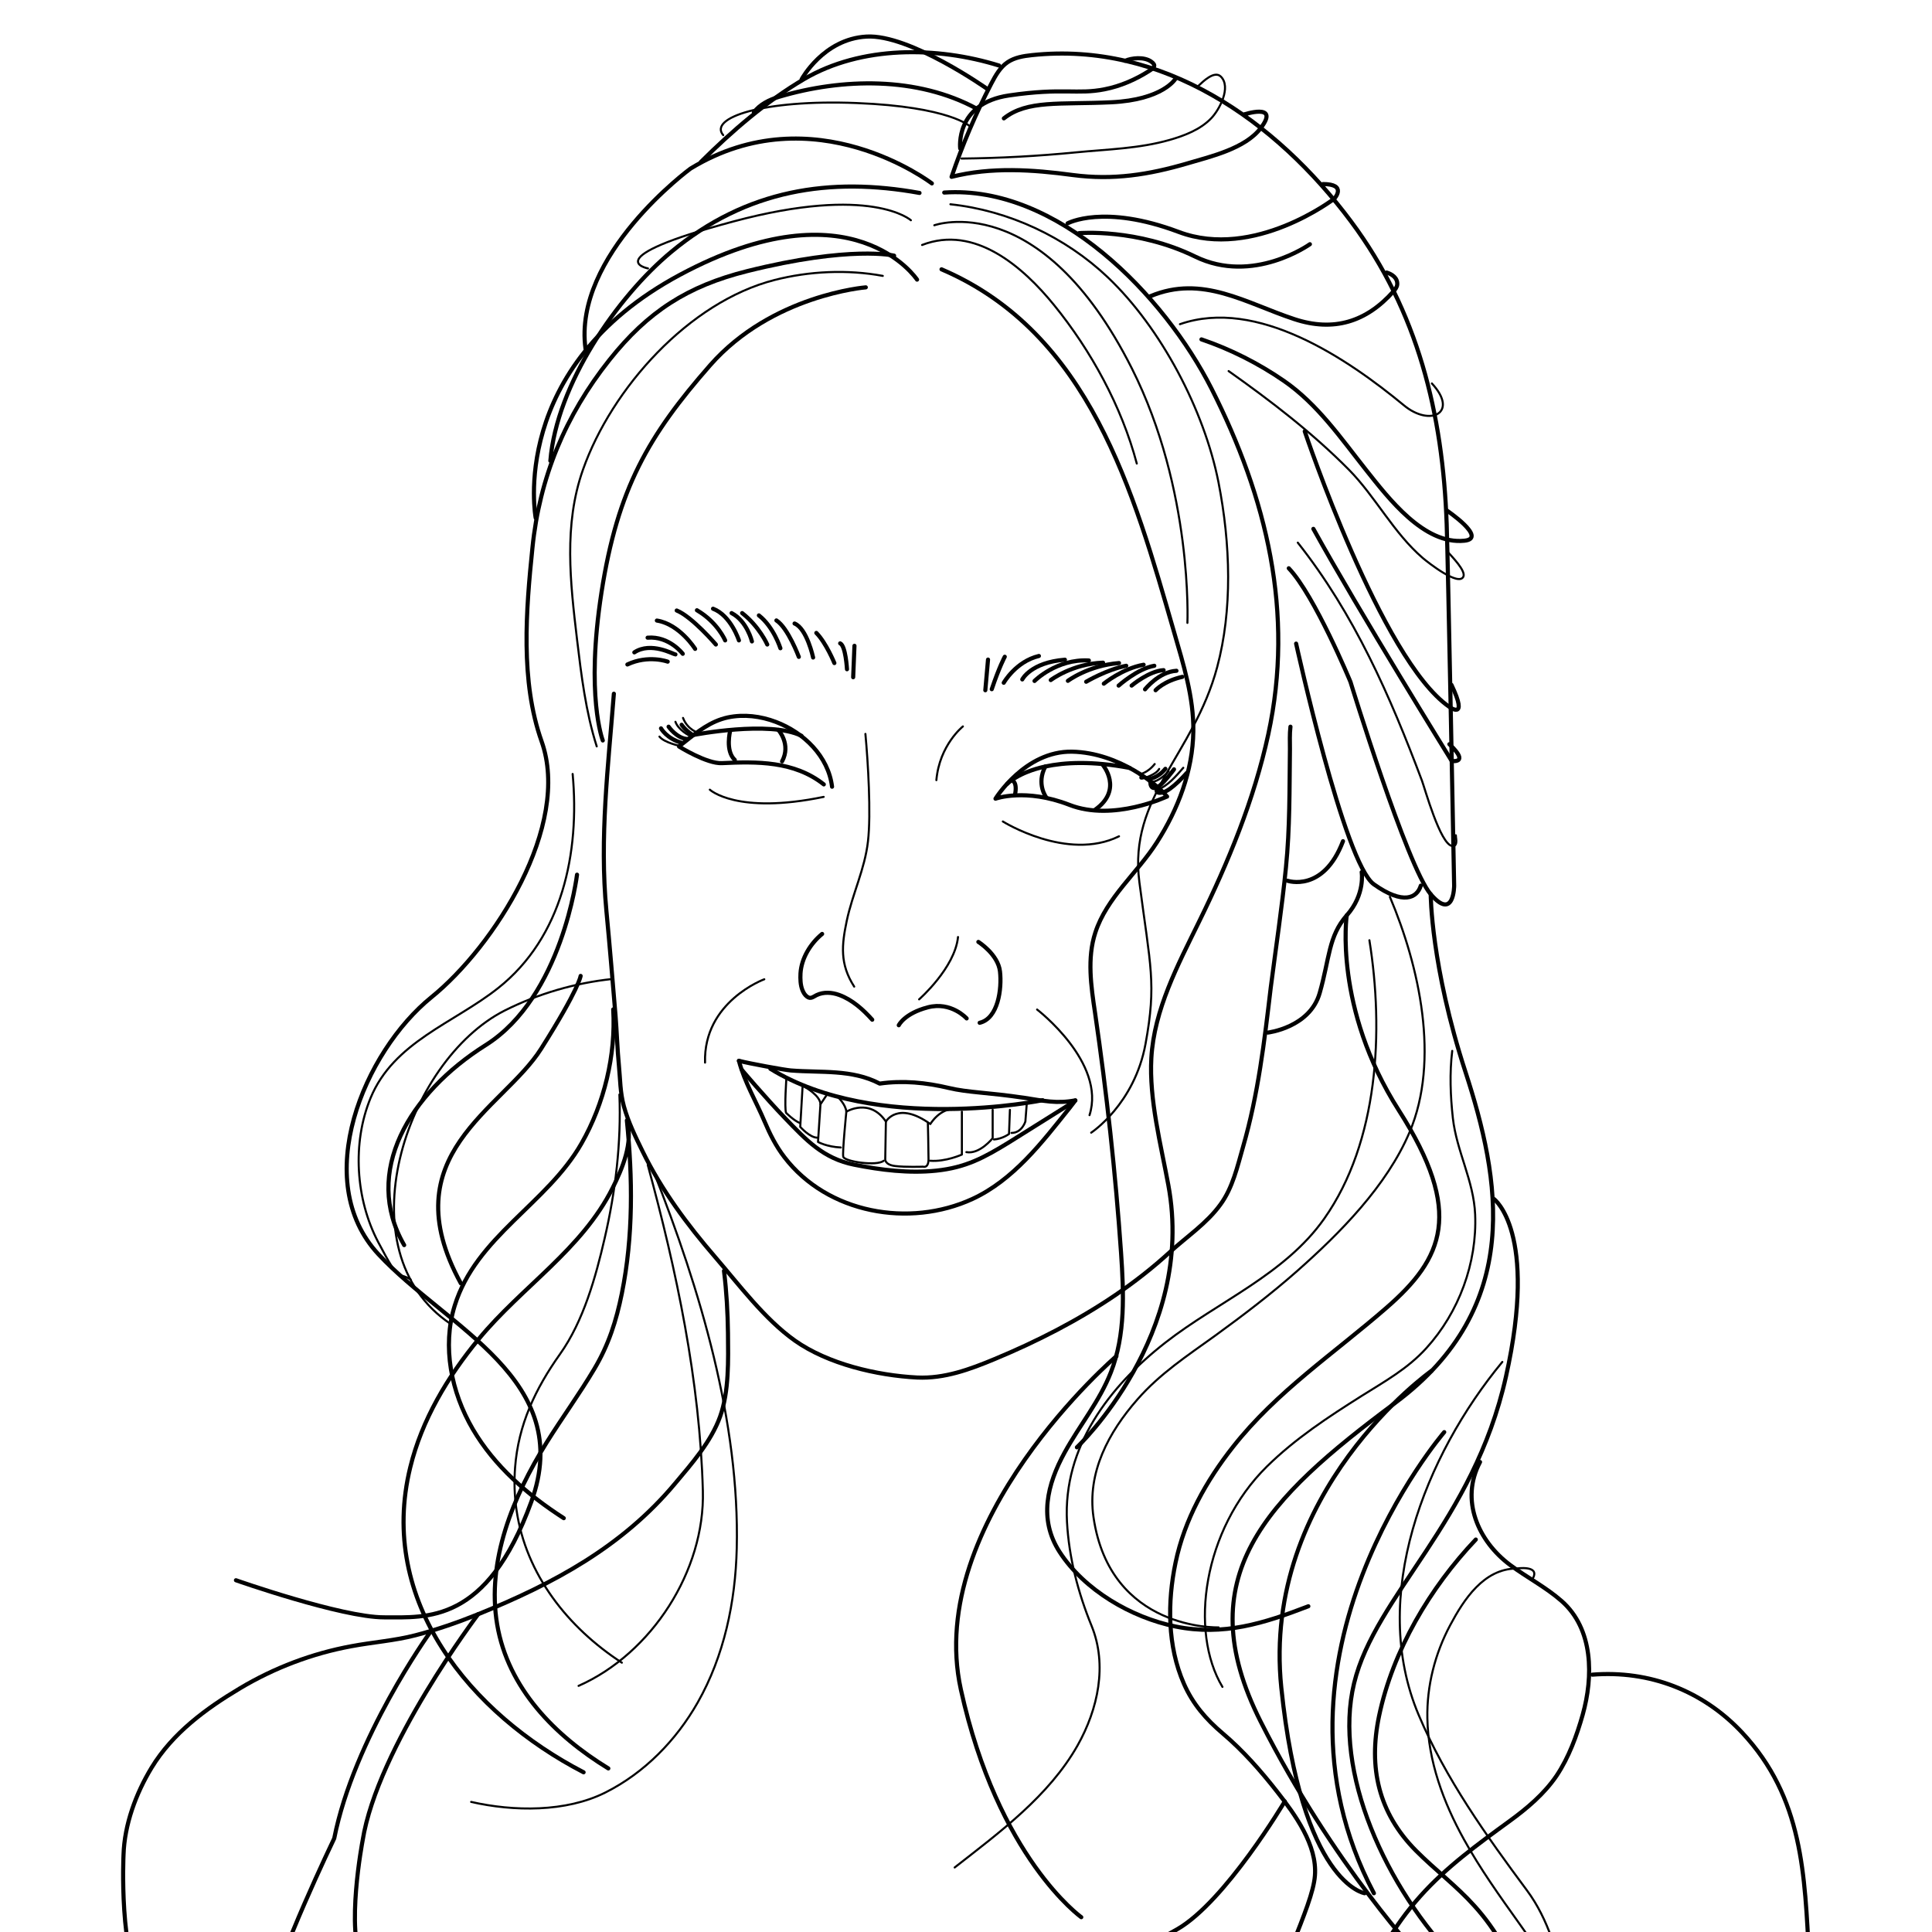 <?xml version="1.0" encoding="UTF-8"?>
<svg id="Layer_4" data-name="Layer 4" xmlns="http://www.w3.org/2000/svg" version="1.1" viewBox="0 0 1500 1500">
  <defs>
    <style>
      .cls-1, .cls-2 {
        stroke-linejoin: round;
      }

      .cls-1, .cls-2, .cls-3, .cls-4 {
        fill: none;
        stroke: #000;
        stroke-linecap: round;
      }

      .cls-1, .cls-4 {
        stroke-width: 3.2px;
      }

      .cls-2, .cls-3 {
        stroke-width: 1.6px;
      }

      .cls-3, .cls-4 {
        stroke-miterlimit: 10;
      }
    </style>
  </defs>
  <path class="cls-4" d="M476.6,538.6c-4.4,56.7-11.2,111.5-5.8,168.5,2.6,27.1,4.8,54.3,7.1,81.4,1,12.3,1.4,26.2,2.6,38.4,1.1,11.3.9,21.1,3.9,32.1,3.4,12.2,9,23.7,14.6,35.1,14.6,29.8,34.6,56.8,56.2,81.8,18.8,21.8,38.4,48.2,61.9,64.9,25.7,18.2,63.8,27.1,94.9,28.7,21.2,1,41-6.3,60.4-14.4,32.7-13.6,64.4-29.8,93.7-49.7,14.8-10.1,28.9-21.1,42.1-33.2,13.2-12.1,28.8-22.4,39.4-37.1,9.5-13,13.1-29.4,17.5-44.7,11.8-40.9,16.5-81.4,21.5-123.6,4-31.1,8.7-62.1,11.8-93.3,3.1-30.7,2.7-61.1,3.1-91.9,0-5.7-.3-11.7.4-17.4"/>
  <path class="cls-4" d="M694.2,198.5s-33.6-8.1-114.1,12c-46.3,11.6-77.1,31.4-106.9,68.9-34.3,43.1-54.3,91.5-59.8,145.8-5,48.5-9.5,103.6,7.1,150.4,23.2,65.4-36.8,159.2-85.5,198.6-52.2,42.2-94.6,142.3-41.1,199.7s153.1,97.2,118.6,192.1c-34.5,94.9-81.2,89.7-114.3,89.7s-115-28.8-115-28.8"/>
  <path class="cls-4" d="M731,209.1c115.1,49.3,149.1,172.6,180.5,281.5,7.3,25.3,15.4,50.9,15,77.2-.4,30.7-11.9,60.6-28.3,86.2-15.1,23.7-39,42.9-47.8,70.1-6.5,19.9-3.3,41.6-.2,62.3,9,61.9,15.9,124.1,20.2,186.5,2.1,31.1,3.5,63.4-7.9,92.5-8.7,22.4-24.4,41.3-35.9,62.3-13.6,24.8-20.3,51.8-4,77.1,19.2,29.8,55.8,51,90,58,37.3,7.6,68.9-2.5,103.2-15.7"/>
  <path class="cls-4" d="M836.1,1123.7s92.6-87.2,71-203.6c-5.8-31.4-15-66.6-13.2-98.6,2.1-37.6,20.7-72.5,36.9-105.6,22.9-46.6,42.9-95.1,53.9-145.8,20.4-94.4-1.2-183.6-44.1-268.4-36.5-72-119.4-158.2-207.5-152.2"/>
  <path class="cls-4" d="M713.9,149.8c-69.1-12.5-134.2-2.9-192.8,45.8-41.8,34.7-89,102.8-93.8,162.2"/>
  <path class="cls-4" d="M672.2,223.1s-72.8,5.8-120.8,60.4c-47.9,54.6-71.9,95.9-84.4,176.4-12.5,80.5,1,115,1,115"/>
  <path class="cls-4" d="M996.9,569.9"/>
  <line class="cls-4" x1="765" y1="535.9" x2="767.1" y2="512.1"/>
  <path class="cls-4" d="M770,535.1c5.8-17.3,10.1-25.2,10.1-25.2"/>
  <path class="cls-4" d="M779.3,530.1s9.3-16.5,27.3-20.8"/>
  <path class="cls-4" d="M793.7,527.5s6.5-13.2,33.1-15.3"/>
  <path class="cls-4" d="M803.2,528.7s17.1-17.3,42.2-15.9"/>
  <path class="cls-4" d="M815.8,528s16.7-12.7,40.6-13.5"/>
  <path class="cls-4" d="M829.1,528.6s15.8-11.9,39.7-13.8"/>
  <path class="cls-4" d="M843.3,529.3s16-9.5,31.1-12.4"/>
  <path class="cls-4" d="M857,530.8s14.4-11.8,30.9-14.7"/>
  <path class="cls-4" d="M868.5,532.3s14.7-13.2,27.7-15.4"/>
  <path class="cls-4" d="M878.6,532.3s13.3-11.3,24.8-12"/>
  <path class="cls-4" d="M889,535.2s10.8-13.7,24.4-14.4"/>
  <path class="cls-4" d="M897.2,535.9s6.4-7.2,20.8-10.4"/>
  <line class="cls-4" x1="662.4" y1="525.8" x2="663.4" y2="501.4"/>
  <path class="cls-4" d="M657.6,519.6s-1-18.2-5.3-20.1"/>
  <path class="cls-4" d="M647.8,514.8s-6.4-15.7-14-23.4"/>
  <path class="cls-4" d="M631.3,510.5s-4.8-22.5-14.4-26.4"/>
  <path class="cls-4" d="M620.2,510s-8.4-22.5-17.4-28.3"/>
  <path class="cls-4" d="M605.9,503.3s-5.2-16.5-16.7-25.5"/>
  <path class="cls-4" d="M595.7,500.4s-6.1-13.9-19.5-24.4"/>
  <path class="cls-4" d="M583.8,498s-3.8-15.8-15.8-22"/>
  <path class="cls-4" d="M573.7,497.2s-6.2-19.3-20.1-24.6"/>
  <path class="cls-4" d="M563,497.2s-5.8-14-21.9-23.4"/>
  <path class="cls-4" d="M555.8,500.4s-18.5-21.6-30.4-26.4"/>
  <path class="cls-4" d="M539.7,503.8s-12-19.2-29.7-22"/>
  <path class="cls-4" d="M530.1,507.6s-10.5-13.9-27.3-12.5"/>
  <path class="cls-4" d="M524.4,508.1c-1.4,0-18.9-10.2-31.9-1.6"/>
  <path class="cls-4" d="M518.4,513.7s-15-5.5-31.3,2.2"/>
  <path class="cls-1" d="M906.1,618.5c-6.8-8.6-37-34.1-73.7-34.9-36.7-.7-59.5,36.5-59.5,36.5,0,0,23.2-8.5,57.4,4.8,34.1,13.3,75.8-6.5,75.8-6.5Z"/>
  <path class="cls-1" d="M785.6,605.8s4.6,1,2.4,11.4"/>
  <path class="cls-1" d="M782.1,608.5s8.3-8.8,29.5-13.4c14.9-3.2,36.2-4.4,65.4,1.1"/>
  <path class="cls-1" d="M812.3,619.1s-7.9-10.4-.7-24"/>
  <path class="cls-1" d="M856.1,593.7s16.4,19.2-5.9,35"/>
  <path class="cls-1" d="M646,610.8c-2.9-23.7-22-42.1-43.6-50.3-11.8-4.5-24.9-6.1-37.3-3.5-13.4,2.9-23.7,11.2-34.1,19.5-1.3,1-2.6,2-3.8,3.1,0,0,21.6,13.5,33.3,12.9,27.1-1.3,56.1-1.7,79.1,16.5"/>
  <path class="cls-1" d="M538.5,570.6s58.9-11.5,83.8.7"/>
  <path class="cls-1" d="M566.9,567.4s-4,15.5,3.6,22.6"/>
  <path class="cls-1" d="M604.3,566.7s10.1,11.1,2.9,24.4"/>
  <path class="cls-1" d="M513.2,565.5s4.3,7.9,16,11.2"/>
  <path class="cls-1" d="M519.1,564.2s6.3,9.2,14.8,9.6"/>
  <path class="cls-1" d="M529.2,562.7s2.2,3.6,7.9,7.5"/>
  <path class="cls-2" d="M551.1,613.1s20.8,19.6,88.4,5.6"/>
  <path class="cls-2" d="M778.6,637.8s50,31.3,90.2,11.5"/>
  <path class="cls-2" d="M671.9,569.8c2,21.5,4.5,61.9,2,83.4-2.5,21.8-12,40.5-16.5,61.8-3.9,18.6-5.5,33.5,5.8,51"/>
  <path class="cls-2" d="M747.6,564s-18.2,14.4-20.6,41.7"/>
  <path class="cls-2" d="M713.6,775.9s27.8-24.4,30.2-48.4"/>
  <path class="cls-1" d="M759.6,731.3s15.3,9.6,16.8,23-1.4,36.4-15.8,39.8"/>
  <path class="cls-1" d="M638.3,725.1c-9,7.4-16.1,18.8-16.8,30.7-.2,4.2-.1,8.9,1.5,12.9.8,1.9,1.8,3.8,3.6,5.1,2.8,2.1,4.6.2,7.4-1.2,5.4-2.6,11.9-2.2,17.6-.1,10.1,3.7,18.5,11.3,25.6,19.2"/>
  <path class="cls-1" d="M697.8,796s4.3-9.1,22.5-13.9,30.2,8.6,30.2,8.6"/>
  <path class="cls-1" d="M1127.1,590.8s-71.9-116-107.4-180.2"/>
  <path class="cls-1" d="M1013,334.9s59.4,177.3,112.1,213.8c0,0,15.5,11.7,1.8-17"/>
  <path class="cls-1" d="M1006.3,499.7s37.4,170.6,60.4,186.9c23,16.3,33.5,10.5,36.4,1"/>
  <path class="cls-1" d="M984.3,801.7s32.6-3.8,40.3-30.7c7.7-26.8,6.7-44.1,21.1-60.4,14.4-16.3,11.5-33.5,11.5-33.5"/>
  <path class="cls-1" d="M999.6,683.8s27.8,9.6,43.1-30.7"/>
  <path class="cls-4" d="M912.6,61.2s-9.6,16.3-49.8,18.2c-40.3,1.9-65.2-1.9-83.4,12.5"/>
  <path class="cls-1" d="M965.4,89s28.8-9.6,13.4,10.5c-12,15.8-38.7,22-56.7,27.3-30.3,8.9-57.9,13.2-89.1,9.1-31.2-4.2-63.4-6.4-94.2,1.4,8.4-24.8,18.7-49,30.8-72.3,3.3-6.3,6.9-12.8,12.7-16.7,5.5-3.7,12.3-4.8,18.9-5.5,101.6-10.8,189.3,50.8,247.7,129.1,51.9,69.6,71.3,149.4,74.3,234.9,1,27.8,5.8,280.8,5.8,280.8,0,0,0,27.8-18.2,6.7-18.2-21.1-62.3-164.9-62.3-164.9,0,0-27.8-67.1-47.9-88.2"/>
  <path class="cls-1" d="M932.8,263.5c22.5,7.6,44.4,18.7,64,32.2,26.2,18.1,44.4,44.7,63.9,69.3,17.1,21.5,44.8,58.1,76.3,54.8,18.2-1.9-13.9-23.6-13.9-23.6"/>
  <path class="cls-1" d="M898.6,611.7s-2.9,5,4,3.6c6.8-1.4,18.7-15.1,18.7-15.1"/>
  <path class="cls-1" d="M893.2,608.1s0,4.7,4.3,3.6,14-14.4,14-14.4"/>
  <path class="cls-1" d="M892.2,604.8s6.8-.7,12.6-7.9"/>
  <path class="cls-1" d="M828.9,173.4s27.8-15.3,86.3,6.7c58.5,22,120.8-25.9,120.8-25.9,0,0,10.3-11.3-8.9-11.3"/>
  <path class="cls-1" d="M893.1,230c40.5-17,74.2,5.4,111.9,17.8,30.4,10,55.8,2.2,76.9-21.6,1.4-1.5,2.7-3.3,2.9-5.3.4-5.2-4.2-8.1-8.2-9.3"/>
  <path class="cls-1" d="M837.8,181s45.1-3.8,90.1,18.2,89.1-9.6,89.1-9.6"/>
  <path class="cls-1" d="M1127.1,590.8s14.5,2.3-1.8-13"/>
  <path class="cls-1" d="M745.5,115.3s-4.3-35,37.9-41.2c42.2-6.2,52.7-.5,74.3-4.8,12.2-2.4,23.9-7.5,34.3-14.1,4.2-2.6,6-4.5,1.6-7.5-5.6-3.8-15-2.7-20.1-.5"/>
  <path class="cls-1" d="M1110.8,694.3s.1,55.5,27,138c26.8,82.4,46,182.1-54.6,256.9-100.6,74.8-161,135.2-104.5,247.3,56.6,112.1,125.6,185,125.6,185"/>
  <path class="cls-1" d="M1045.6,710.6s-10.4,71.8,40.4,151.4c50.8,79.6,34.5,115-9.6,153.4-40.8,35.5-85.1,64.8-119,107.8-20.9,26.5-37.8,56.7-44.7,90-6.4,30.6-6.4,64.8,6.5,94.1,6.9,15.7,17.2,27.6,30.2,38.6,15.6,13.2,29.5,29,42.1,45.1,13.9,17.7,31.3,41.5,29.4,65.3-3.8,49.8-114.1,197.5,1,338.4"/>
  <path class="cls-1" d="M1020.8,1753.4c-70.9-101.6,3.8-237.7,3.8-237.7,0,0-21.1,69-17.3,125.6,2.1,31.6,13.4,112.1,13.4,112.1Z"/>
  <path class="cls-1" d="M723.5,142.4s-91.5-70-187.4-11.5c0,0-91.5,67.1-81.5,139.9"/>
  <path class="cls-1" d="M766.6,69.1s-60.4-42.7-93.9-40.7c-33.5,1.9-50.3,33.1-50.3,33.1"/>
  <path class="cls-1" d="M775.7,50.9c-48.3-15-106.9-15.6-151.4,10.5-29,17-56.3,40.6-80.1,64.3"/>
  <path class="cls-1" d="M758.4,84.4c-46.2-25.1-104.4-23.9-153.7-9.2-7.4,2.2-14.8,5.8-19.4,12"/>
  <path class="cls-4" d="M872.3,1001.4"/>
  <path class="cls-3" d="M1079.1,696.3c22.9,54.1,39,126.7,15.3,182.7-17.7,41.7-53.9,78.3-87.4,107.9-20.3,17.9-41.8,34.3-63.7,50.2-21.5,15.5-42.6,29.3-60.2,49.4-22.3,25.4-39.2,56.7-34.1,91.5,12.9,88.4,97.1,85.5,97.1,85.5"/>
  <path class="cls-3" d="M542.8,569.4c-.7-.5-8.9-2.6-12.5-12"/>
  <path class="cls-3" d="M537.1,572.1c-2.6-1.2-10.5-5.5-12.7-11.7"/>
  <path class="cls-3" d="M528.5,579.3s-12.7-2.6-16.5-7.4"/>
  <path class="cls-3" d="M885.9,602.3c-1.2,2-.4,2.6,1.7,2,2.6-.8,5.2-1.7,7.6-3.1,1.8-1,3.6-2.2,4.8-4.2"/>
  <path class="cls-3" d="M884.2,601.3s6.4-.7,12.3-8.1"/>
  <path class="cls-3" d="M898.5,613.4c8.4-3.5,14.4-10.6,20.2-17.3"/>
  <path class="cls-3" d="M892,606.9s5.5,2.4,15.3-8.1"/>
  <path class="cls-1" d="M333.3,1268.2s-58.5,81.5-73.8,159.1c0,0-45.1,93.9-49.8,124.6"/>
  <path class="cls-1" d="M371.3,1253.2s-78.3,103.2-89.8,176c0,0-13.4,70,0,94.9"/>
  <path class="cls-1" d="M997.5,1398.6s-46,77.6-83.4,99.2c-37.4,21.6-99.2,46-116.5,73.3"/>
  <path class="cls-1" d="M476.1,783.7c2.1,35.5-7,73.2-24.6,104-26.7,46.9-81.9,72.3-98.5,126.1-9.8,31.7-2.7,67.1,14.1,95.8s42.6,51.1,70.6,69.1"/>
  <path class="cls-2" d="M480.9,849.8c1.5,37.2-3,75.2-11.4,111.4-7,30.4-16.5,64.5-34.7,90.1-19.1,26.9-32.4,54.8-34.9,88.2-.8,10.9-.5,21.9,1.1,32.7,7.2,50.3,40.1,91.6,81.8,118.7"/>
  <path class="cls-2" d="M507.7,910.2c35.8,90.7,66.7,194,64.3,292.1-1,41.5-9.8,83.4-30.3,119.5-16.7,29.4-41.4,54.7-71.7,69.9-30.7,15.4-71.2,14.8-104.2,7.3"/>
  <path class="cls-2" d="M502.9,904.4c22.4,82.2,40.5,167.8,42.8,253.1,1.7,61.9-39.7,126.3-96.5,151.4"/>
  <path class="cls-1" d="M453.1,1376c-87.7-45.4-160.1-132.7-134.6-236.7,9-36.9,29-70.4,53.2-99.7,33.4-40.5,80.1-69.6,103.9-117.2,7.5-14.9,16.2-35.4,11.1-52.5,4.5,44.6,5,90.2-3.9,134.3-4.3,21.3-10.3,40-21.3,58.5-11.7,19.7-25.2,38.2-37.3,57.6-25.7,41.4-46.6,91.4-38.2,141,8.4,49.5,44.9,86.4,86.3,111.7"/>
  <path class="cls-2" d="M916.1,251.7c59.9-20.9,130.2,26.9,173.9,63,20.5,17,42.9,5.8,21.7-17"/>
  <path class="cls-2" d="M953.9,288.1c32.9,23.3,65,47.9,93.4,76.6,20.6,20.9,34.7,49.1,57.4,68.6,4,3.4,28.1,22.4,31.5,14.3,1.9-4.5-9-15.5-11.7-18.6"/>
  <path class="cls-2" d="M1007.6,421.3c43.9,55.5,71.7,119.1,96.4,184.8,2.3,6.2,14.2,49.3,23.4,50.7,3.6.5,3.6-3.2,3-6.9,0-.5,0-1-.1-1.4"/>
  <path class="cls-2" d="M1063.2,730c11.3,70.3,7.1,156.4-35.1,216.2-30.7,43.5-82.3,64.2-123.2,96.1-43.7,34.1-79.6,81.1-76.5,139.2,1.5,27.8,8.6,55.1,19.1,80.8,12.4,30.4,5,64.7-10.9,92.9-22.2,39.2-60.6,67.5-95.4,94.7"/>
  <path class="cls-2" d="M593.4,760.3s-47.4,17.3-46,64.7"/>
  <path class="cls-2" d="M805.2,783.8s53.7,41.2,40.7,82"/>
  <path class="cls-1" d="M573.7,823.6"/>
  <path class="cls-1" d="M573.7,823.6c4.3,16.5,13.3,31.5,19.9,47.1,4.1,9.7,8.9,19.3,15.4,27.7,33.4,43.7,97,55,145.9,32.5,31.9-14.7,54.2-44,75.6-70.8,1.5-1.9,3-3.8,4.4-5.7"/>
  <path class="cls-1" d="M573.7,823.6c8.4,2.2,35.4,7.1,40.3,7.5,23.5,1.9,47.4-1.1,69,10.2,18.1-2.6,36-.8,53.7,3.4,15,3.6,30.2,3.4,58.9,7.7,14.4,2.2,25,4.7,39.3,1.9"/>
  <path class="cls-1" d="M809.5,854.2s-128.9,26.4-211.4-24.4"/>
  <path class="cls-1" d="M576.1,830.8s17.3,20.5,33.5,37.4c16.4,17,29.5,31.3,53.7,36.1,20.5,4.1,42.3,6.8,63.5,4.6,23.1-2.4,37.2-10.1,56.6-22,9.6-5.9,29.7-18.7,47.4-29.7"/>
  <path class="cls-2" d="M610.6,836.5s-1.7,23.4-.3,27.5c0,0,6.3,6.3,10.8,7.9"/>
  <path class="cls-2" d="M623.1,843.9l-1.8,31s7.4,8.4,13.3,8.4"/>
  <path class="cls-2" d="M641.8,850.2l-4.8,7.2c0-6.7-12-13.4-12-13.4"/>
  <path class="cls-2" d="M650.4,851.6s6.2,5.8,6.7,11.5c0,0,18.2-11,30.7,7.7,0,0,9.1-16.3,34.5,1.9,0,0,7.7-12.9,19.6-11.5"/>
  <path class="cls-2" d="M637,857.4l-1.9,29.2s6.7,3.8,17.7,4.3"/>
  <path class="cls-2" d="M657.1,863.1s-3.2,32.1-2.4,35c1.1,3.8,26.2,7.5,31.4,3.1"/>
  <path class="cls-2" d="M687.8,870.8l-.5,29.2s-.5,4.3,7.7,5.3c8.1,1,21.6.5,21.6.5,0,0,4.3,1.6,4.3-5.8s-.5-27.8-.5-27.8"/>
  <path class="cls-2" d="M746.8,863.1v33.3s-12.7,5.8-24.7,4.8"/>
  <path class="cls-2" d="M770.7,861.7v22s-10.1,12.7-20.4,10.8"/>
  <path class="cls-2" d="M784.1,861.7l-.7,18.7s-5,3.8-11.7,4.3"/>
  <path class="cls-2" d="M797.1,857.8l-1,12.9s-2.6,8.9-10.8,8.9"/>
  <path class="cls-1" d="M562.1,986.7c2,16,2.9,32.3,3.1,48.4.2,20.6.9,45.1-6.1,64.7s-22.5,37.1-34.9,51.9c-41.1,49.2-94.4,77.8-152.8,101.5-15.9,6.4-32.2,12.1-48.8,16.4-16.1,4.2-33.3,5.4-49.7,8.5-30.5,5.6-60,16.8-86.6,32.7-26.5,15.8-52.3,34.8-68.6,61.6-12.1,19.9-21.1,44.2-21.8,67.7,0,0-3.9,78.7,16.3,107.5"/>
  <path class="cls-1" d="M448,679.1s-11.5,94.9-70.9,132.3c-59.4,37.4-95.9,98.7-63.3,155.3"/>
  <path class="cls-1" d="M450.8,757.7s-1,9.6-30.7,56.6c-29.7,47-116.9,82.4-62.3,182.1"/>
  <path class="cls-1" d="M1236.3,1300.2c44.3-3.5,85.7,12.4,116.2,44.9,47.6,50.8,48.6,110.7,52.1,175"/>
  <path class="cls-1" d="M1111.3,1064.4s-132.3,93.5-116.5,245.9c15.8,152.4,64.7,159.6,64.7,159.6"/>
  <path class="cls-1" d="M866.8,1052.9s-149.5,128-120.8,258.8c28.8,130.8,93.5,176.8,93.5,176.8"/>
  <path class="cls-1" d="M1121.3,1111.9s-151,175.4-54.6,358"/>
  <path class="cls-1" d="M1145.8,1195.3c-35.5,37.4-64.4,86.1-75.1,137-8.4,40.2-.4,75.3,28.7,104.6,14.7,14.8,31.5,27.4,45.4,42.9,33.9,37.4,48.8,89,49.9,139.4,1,50.4-10.7,100.2-24.7,148.7"/>
  <path class="cls-1" d="M712,217.1s-49.8-75.7-184-3.8c-134.2,71.9-112.1,188.8-112.1,188.8"/>
  <path class="cls-3" d="M685.4,214.2c-27.5-5.1-57.2-3.7-84.1,3.2-66.3,17-126.4,84-148.7,147.3-15.1,42.8-9.8,87.7-4.6,131.7,3.3,27.7,6.8,56.4,15.3,83.1"/>
  <path class="cls-3" d="M444.6,600.9c5.6,61.1-7.9,126.6-57.8,166.2-34.4,27.3-81.1,41.7-99.1,85.4-14.4,34.9-11.6,78.5,5.9,111.8s14.1,22.2,25.2,29.1"/>
  <path class="cls-3" d="M1127.5,815.9c-2.1,17.1-1.4,35.1.5,52.2,2.9,25.8,16.2,48.6,17.3,74.8,1.6,37.6-12.6,76-37.9,103.8-14.4,15.9-32.1,25.7-50.1,37-26.3,16.6-51.5,33.1-73.7,54.9-49.6,48.9-60.4,128-34.5,171.1"/>
  <path class="cls-3" d="M1166.4,1057.4c-59.9,72.4-103.8,182.3-64.9,274.2,20.9,49.4,52.3,93.4,84.1,136.2,16.6,22.4,24.5,50.5,29.7,77.7,20.1,105.7-34.5,208.5-34.5,208.5"/>
  <path class="cls-3" d="M1177.2,1217.8c-25.2.3-40.6,23.9-51.3,44-11.8,22.1-18.2,47.2-17.7,72.3.6,33.1,12.4,65.2,28.5,94.2,12.5,22.6,27.5,43.6,42.5,64.6,14,19.6,28.1,40.1,28.7,65.1"/>
  <path class="cls-1" d="M1159.9,930.9s34.5,25.2,9.3,138c-25.2,112.9-101.4,169.7-117.9,238-16.5,68.3,24.4,158.9,81.2,217.1,56.8,58.2,43.9,171.1,43.9,171.1"/>
  <path class="cls-1" d="M1149.1,1135.1c-15.6,29.4-1.6,61.3,23.3,79.9,13,9.7,27.7,17.2,40,28,24.8,21.8,24.7,58.7,16.4,88.3-4.6,16.3-10.8,33.2-20.3,47.4-9.6,14.1-22.9,25.3-36.5,35.2-24.7,18-48.8,35.4-69.3,58.3-41.5,46.5-62.5,108.3-56,171,3.2,30.6,9,86.6,39.6,104.3"/>
  <path class="cls-2" d="M475.3,760.1c-28.7,3-57.7,11.5-83.5,24.5-76.8,38.9-126.2,187-41.8,243.4"/>
  <path class="cls-2" d="M746.5,123.1c29.6-.3,59.3-1.9,88.8-4.8,24.4-2.4,49.2-2.9,72.9-9.7,11.5-3.3,23.8-8,32.2-16.8,6.3-6.5,15.8-24.2,7.4-32.4-5-4.8-13.8,3.9-17.3,7.2"/>
  <path class="cls-2" d="M753.2,98.2s-15.3-15.3-88.2-18.2c-72.8-2.9-115,11.5-103.5,24.9"/>
  <path class="cls-2" d="M737.9,158.6c45.2,4.8,89.4,25.5,122.3,56.8,41.3,39.3,74.7,103,85.8,158.9,9.5,48.4,10.9,99.4-1,143.7-18.2,68.1-69,100.6-60.4,166.8,8.6,66.1,13.4,78.6,4.8,125.6-8.6,47-42.2,69-42.2,69"/>
  <path class="cls-2" d="M725.4,174.9s82.4-29.7,153.4,111.2c47.5,94.4,43.1,197.5,43.1,197.5"/>
  <path class="cls-2" d="M707.2,171s-30.7-27.8-138,1-66.1,36.4-66.1,36.4"/>
  <path class="cls-2" d="M715.9,190.2c40.9-15.9,78.5,17.1,102.5,46.7,28.7,35.3,52.5,78.8,64.2,123"/>
  <path class="cls-2" d="M1177.2,1217.8s18.3-2.8,13.1,7.3"/>
  <path class="cls-1" d="M1139.9,1533.2c-19.8,32.6-24.2,75.1-21,112.2,2.8,32.1,11.4,61.6,23.6,91.3,12,29,25.9,58.6,27.6,90.5.2,4.4.3,8.8,0,13.2-1.4,24.9-11.6,49.2-28.5,67.6"/>
  <path class="cls-2" d="M1128.4,1520.8c-28.1,40.4-40.1,90.8-37.4,139.6,3,54.8,32.3,98.5,44.6,150.7,2.1,8.8,3.3,18,1.3,26.8-3,13-13,23.4-24,31.1-14.9,10.4-31.6,18.8-47.8,27.1-26.9,13.7-55,25.6-79.7,43.2-8.2,5.8-15.9,12.3-23.8,18.7"/>
</svg>